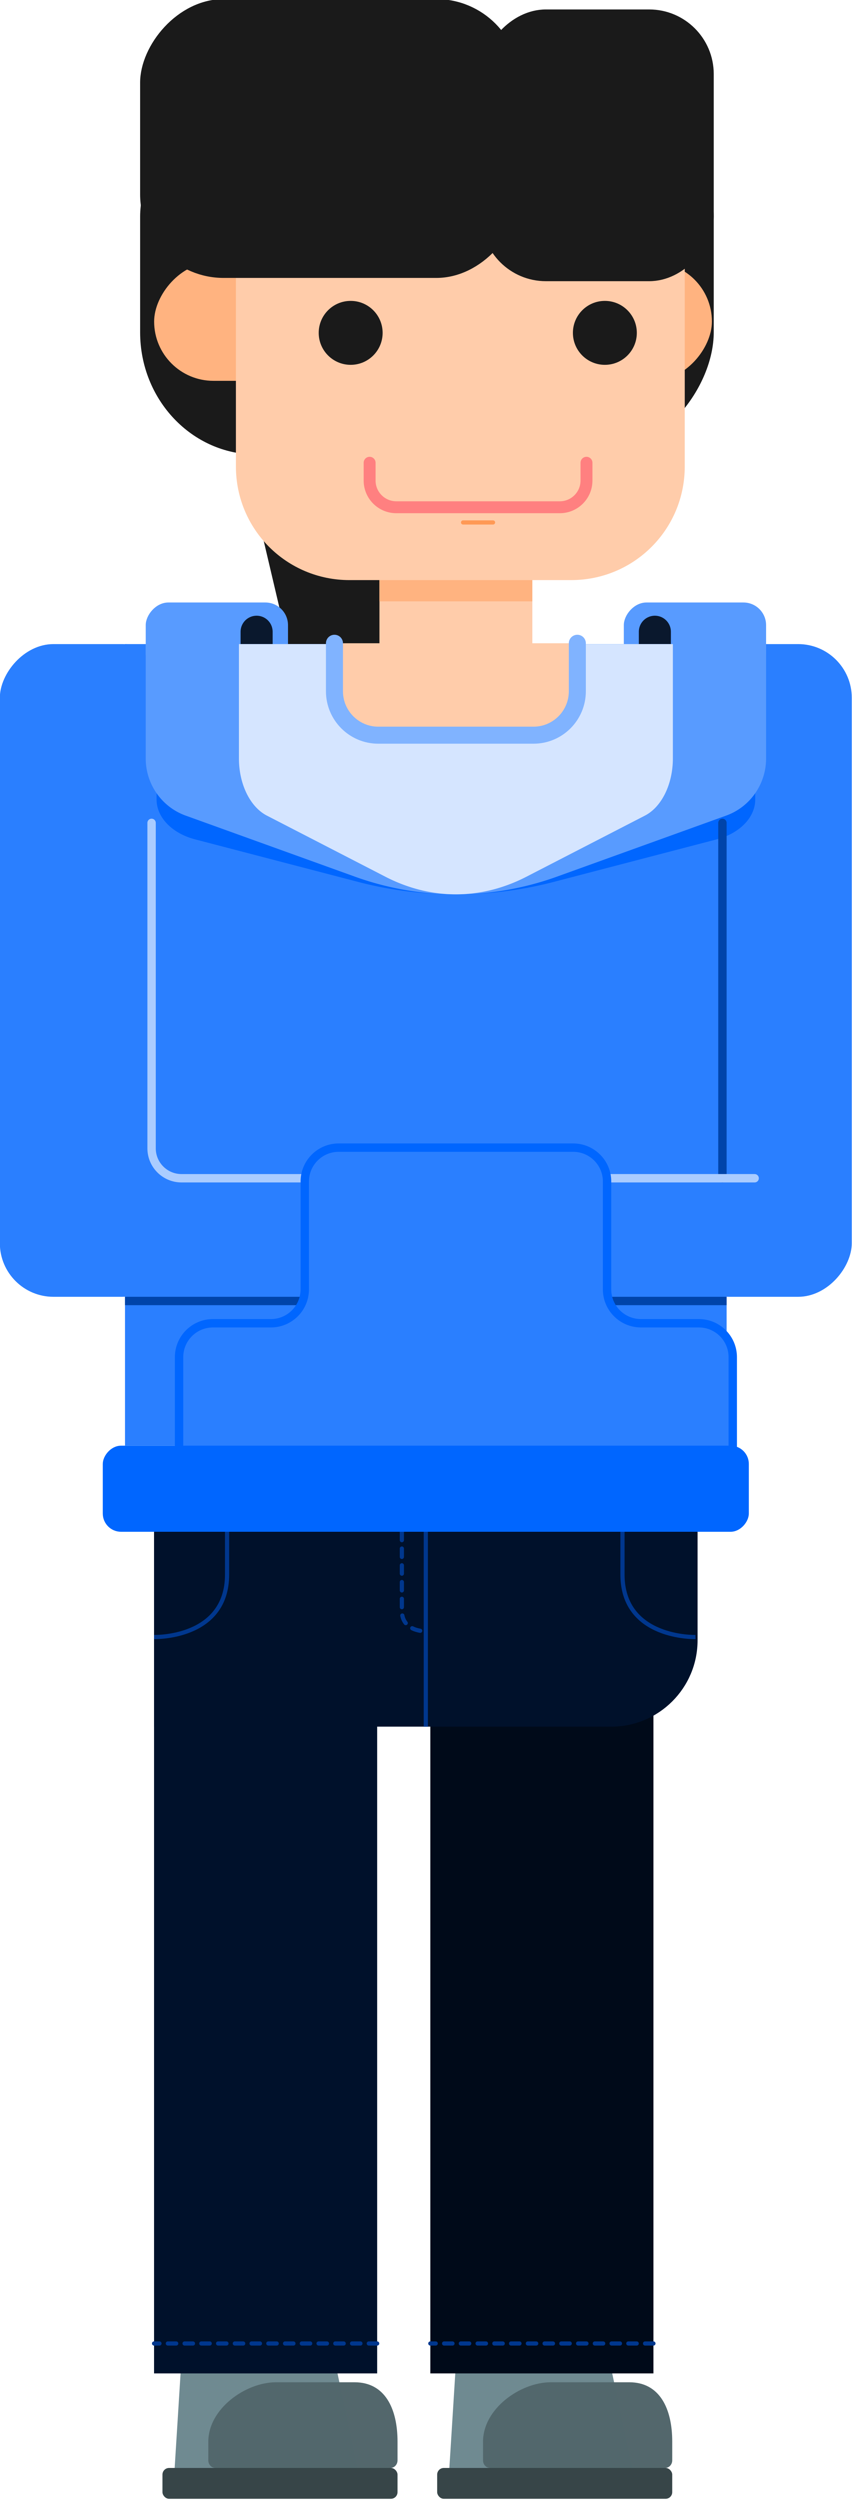 <?xml version="1.0" encoding="UTF-8" standalone="no"?>
<svg
   xmlns:dc="http://purl.org/dc/elements/1.1/"
   xmlns:cc="http://creativecommons.org/ns#"
   xmlns:rdf="http://www.w3.org/1999/02/22-rdf-syntax-ns#"
   xmlns:svg="http://www.w3.org/2000/svg"
   xmlns="http://www.w3.org/2000/svg"
   xmlns:sodipodi="http://sodipodi.sourceforge.net/DTD/sodipodi-0.dtd"
   xmlns:inkscape="http://www.inkscape.org/namespaces/inkscape"
   width="21.267mm"
   height="62.38mm"
   viewBox="0 0 21.267 62.38"
   version="1.1"
   id="svg13793"
   inkscape:version="1.0.1 (3bc2e813f5, 2020-09-07)"
   sodipodi:docname="orang.svg">
  <defs
     id="defs13787">
    <inkscape:path-effect
       effect="fillet_chamfer"
       id="path-effect9313"
       is_visible="true"
       lpeversion="1"
       satellites_param="F,0,0,1,0,0,0,1 @ F,0,0,1,0,0,0,1 @ F,0,0,1,0,0,0,1 @ F,0,0,1,0,0,0,1"
       unit="px"
       method="auto"
       mode="F"
       radius="0"
       chamfer_steps="1"
       flexible="false"
       use_knot_distance="true"
       apply_no_radius="true"
       apply_with_radius="true"
       only_selected="false"
       hide_knots="false" />
  </defs>
  <sodipodi:namedview
     id="base"
     pagecolor="#ffffff"
     bordercolor="#666666"
     borderopacity="1.0"
     inkscape:pageopacity="0.0"
     inkscape:pageshadow="2"
     inkscape:zoom="0.35"
     inkscape:cx="-64.233823"
     inkscape:cy="312.98756"
     inkscape:document-units="mm"
     inkscape:current-layer="layer1"
     inkscape:document-rotation="0"
     showgrid="false"
     fit-margin-top="0"
     fit-margin-left="0"
     fit-margin-right="0"
     fit-margin-bottom="0"
     inkscape:window-width="1366"
     inkscape:window-height="721"
     inkscape:window-x="0"
     inkscape:window-y="20"
     inkscape:window-maximized="1" />
  <g
     inkscape:label="Layer 1"
     inkscape:groupmode="layer"
     id="layer1"
     transform="translate(-122.829,-65.355)">
    <g
       id="g9311"
       transform="matrix(0.209,0,0,0.209,94.506,-168.082)">
      <g
         id="g9213"
         transform="translate(-93.69,6.298)">
        <path
           id="path9207"
           style="opacity:0.996;fill:#6f8a91;stroke-width:0.501;stroke-linejoin:round"
           d="m 266.891,1385.37 c 0.466,0 0.868,0.326 0.964,0.781 l 4.056,19.119 h -6.861 -2.027 -3.659 -3.809 -5.489 l 1.196,-19.103 c 0.028,-0.448 0.4,-0.797 0.849,-0.797 h 3.444 2.875 4.778 1.842 z" />
        <path
           id="path9209"
           style="opacity:0.996;fill:#53676c;fill-opacity:1;stroke:none;stroke-width:0.372;stroke-linecap:butt;stroke-linejoin:round;stroke-miterlimit:4;stroke-dasharray:none;stroke-dashoffset:0;stroke-opacity:1"
           d="m 262.175,1395.04 h 9.381 c 3.65,0 5.129,3.173 5.129,7.087 v 2.235 c 0,0.502 -0.379,0.908 -0.847,0.908 h -20.905 c -0.468,0 -0.847,-0.407 -0.847,-0.908 v -2.235 c 0,-3.914 4.439,-7.087 8.089,-7.087 z"
           sodipodi:nodetypes="cccccsssc" />
        <rect
           style="opacity:0.996;fill:#374548;fill-opacity:1;stroke:none;stroke-width:0.434;stroke-linecap:butt;stroke-linejoin:round;stroke-miterlimit:4;stroke-dasharray:none;stroke-dashoffset:0;stroke-opacity:1"
           id="rect9211"
           width="28.075"
           height="3.683"
           x="248.609"
           y="1405.27"
           ry="0.793" />
      </g>
      <g
         id="g9221"
         transform="translate(-60.881,6.298)">
        <path
           id="path9215"
           style="opacity:0.996;fill:#6f8a91;stroke-width:0.501;stroke-linejoin:round"
           d="m 266.891,1385.37 c 0.466,0 0.868,0.326 0.964,0.781 l 4.056,19.119 h -6.861 -2.027 -3.659 -3.809 -5.489 l 1.196,-19.103 c 0.028,-0.448 0.4,-0.797 0.849,-0.797 h 3.444 2.875 4.778 1.842 z" />
        <path
           id="path9217"
           style="opacity:0.996;fill:#53676c;fill-opacity:1;stroke:none;stroke-width:0.372;stroke-linecap:butt;stroke-linejoin:round;stroke-miterlimit:4;stroke-dasharray:none;stroke-dashoffset:0;stroke-opacity:1"
           d="m 262.175,1395.04 h 9.381 c 3.65,0 5.129,3.173 5.129,7.087 v 2.235 c 0,0.502 -0.379,0.908 -0.847,0.908 h -20.905 c -0.468,0 -0.847,-0.407 -0.847,-0.908 v -2.235 c 0,-3.914 4.439,-7.087 8.089,-7.087 z"
           sodipodi:nodetypes="cccccsssc" />
        <rect
           style="opacity:0.996;fill:#374548;fill-opacity:1;stroke:none;stroke-width:0.434;stroke-linecap:butt;stroke-linejoin:round;stroke-miterlimit:4;stroke-dasharray:none;stroke-dashoffset:0;stroke-opacity:1"
           id="rect9219"
           width="28.075"
           height="3.683"
           x="248.609"
           y="1405.27"
           ry="0.793" />
      </g>
      <rect
         style="opacity:1;fill:#000a19;fill-opacity:1;stroke:none;stroke-width:0.819;stroke-linecap:round;stroke-linejoin:round;stroke-miterlimit:4;stroke-dasharray:1.637, 1.637;stroke-dashoffset:0;stroke-opacity:1"
         id="rect9223"
         width="26.646"
         height="109.171"
         x="186.912"
         y="1291.109" />
      <rect
         style="opacity:1;fill:#00112b;fill-opacity:1;stroke:none;stroke-width:0.819;stroke-linecap:round;stroke-linejoin:round;stroke-miterlimit:4;stroke-dasharray:1.637, 1.637;stroke-dashoffset:0;stroke-opacity:1"
         id="rect9225"
         width="26.646"
         height="109.171"
         x="153.916"
         y="1291.109" />
      <path
         style="fill:#1a1a1a;stroke:none;stroke-width:0.265px;stroke-linecap:butt;stroke-linejoin:miter;stroke-opacity:1"
         d="m 166.721,1180.27 4.709,20.005 13.046,-1.652 v -21.048 z"
         id="path9227"
         sodipodi:nodetypes="ccccc" />
      <rect
         style="fill:#2a7fff;fill-opacity:1;stroke:none;stroke-width:2.758;stroke-linecap:round;stroke-miterlimit:4;stroke-dasharray:none"
         id="rect9229"
         width="21.03"
         height="77.927"
         x="-156.529"
         y="1193.82"
         ry="6.404"
         transform="scale(-1,1)" />
      <rect
         style="fill:#2a7fff;fill-opacity:1;stroke:none;stroke-width:2.758;stroke-linecap:round;stroke-miterlimit:4;stroke-dasharray:none"
         id="rect9231"
         width="21.03"
         height="77.927"
         x="-237.245"
         y="1193.82"
         ry="6.404"
         transform="scale(-1,1)" />
      <path
         id="path9233"
         style="opacity:0.997;fill:#2a7fff;fill-opacity:1;stroke:none;stroke-width:2.385;stroke-linecap:round;stroke-miterlimit:4;stroke-dasharray:none;stroke-opacity:1"
         d="m 222.298,1193.82 v 95.701 H 150.446 v -95.701 z"
         inkscape:path-effect="#path-effect9313"
         inkscape:original-d="m 222.29781,1193.8201 v 95.701 H 150.4462 v -95.701 z"
         sodipodi:nodetypes="ccccc" />
      <g
         id="g9249"
         transform="matrix(-1,0,0,1,376.338,0)">
        <rect
           style="fill:#589bff;fill-opacity:1;stroke:none;stroke-width:1.503;stroke-linecap:round"
           id="rect9235"
           width="16.992"
           height="8.752"
           x="206.425"
           y="1188.854"
           ry="2.704" />
        <rect
           style="fill:#589bff;fill-opacity:1;stroke:none;stroke-width:1.503;stroke-linecap:round"
           id="rect9237"
           width="16.992"
           height="8.752"
           x="149.326"
           y="1188.854"
           ry="2.704" />
        <g
           id="g9247">
          <path
             id="path9239"
             style="opacity:0.997;fill:none;fill-opacity:1;stroke:#0a182d;stroke-width:3.83;stroke-linecap:round;stroke-miterlimit:4;stroke-dasharray:none;stroke-opacity:1"
             d="m 210.174,1192.347 v 5.505 c 0,2.787 -3.842,5.046 -8.582,5.046 h -30.4 c -4.74,0 -8.582,-2.259 -8.582,-5.046 v -5.505"
             sodipodi:nodetypes="cssssc" />
          <path
             id="path9241"
             style="opacity:0.997;fill:#0066ff;fill-opacity:1;stroke:none;stroke-width:2.592;stroke-linecap:round;stroke-miterlimit:4;stroke-dasharray:none;stroke-opacity:1"
             d="m 150.623,1202.837 v 9.536 c 0,2.135 1.842,4.041 4.602,4.761 l 19.517,5.092 a 34.486,25.118 0 0 0 11.291,1.469 28.122,25.118 0 0 0 0.525,7e-4 28.122,25.118 0 0 0 7.7e-4,0 28.122,25.118 0 0 0 0.185,-7e-4 34.486,25.118 0 0 0 11.258,-1.469 l 19.517,-5.092 c 2.76,-0.72 4.602,-2.626 4.602,-4.761 v -9.536 h -6.598 -58.303 z m 44.543,19.6 a 28.122,25.118 0 0 1 -0.191,0.056 28.122,25.118 0 0 1 -0.255,0.072 28.122,25.118 0 0 0 0.255,-0.072 28.122,25.118 0 0 0 0.191,-0.056 z m -15.879,0.45 a 28.122,25.118 0 0 0 0.27,0.062 28.122,25.118 0 0 1 -0.27,-0.062 z m 13.808,0.082 a 28.122,25.118 0 0 1 -0.236,0.051 28.122,25.118 0 0 0 0.236,-0.051 z m -0.578,0.121 a 28.122,25.118 0 0 1 -0.237,0.046 28.122,25.118 0 0 1 -0.268,0.05 28.122,25.118 0 0 0 0.268,-0.05 28.122,25.118 0 0 0 0.237,-0.046 z m -1.058,0.193 a 28.122,25.118 0 0 1 -0.233,0.038 28.122,25.118 0 0 0 0.233,-0.038 z m -9.919,0.041 a 28.122,25.118 0 0 0 0.202,0.031 28.122,25.118 0 0 1 -0.202,-0.031 z m 9.335,0.049 a 28.122,25.118 0 0 1 -0.242,0.034 28.122,25.118 0 0 0 0.242,-0.034 z m -8.857,0.022 a 28.122,25.118 0 0 0 0.275,0.037 28.122,25.118 0 0 0 0.277,0.035 28.122,25.118 0 0 1 -0.277,-0.035 28.122,25.118 0 0 1 -0.275,-0.037 z m 8.248,0.061 a 28.122,25.118 0 0 1 -0.15,0.018 28.122,25.118 0 0 0 0.15,-0.018 z m -6.499,0.133 a 28.122,25.118 0 0 0 0.19,0.016 28.122,25.118 0 0 1 -0.19,-0.016 z m 4.927,0.023 a 28.122,25.118 0 0 1 -0.252,0.018 28.122,25.118 0 0 0 0.252,-0.018 z m -0.925,0.055 a 28.122,25.118 0 0 1 -0.189,0.01 28.122,25.118 0 0 1 -0.249,0.01 28.122,25.118 0 0 0 0.249,-0.01 28.122,25.118 0 0 0 0.189,-0.01 z" />
          <path
             id="path9243"
             style="opacity:0.997;fill:#589bff;fill-opacity:1;stroke:none;stroke-width:3.159;stroke-linecap:round;stroke-miterlimit:4;stroke-dasharray:none;stroke-opacity:1"
             d="m 149.326,1193.82 v 13.658 c 0,3.059 1.909,5.787 4.769,6.819 l 20.225,7.293 a 35.736,35.975 0 0 0 11.7,2.104 29.142,35.975 0 0 0 0.544,10e-4 29.142,35.975 0 0 0 7.9e-4,0 29.142,35.975 0 0 0 0.192,-10e-4 35.736,35.975 0 0 0 11.666,-2.104 l 20.225,-7.293 c 2.86,-1.032 4.769,-3.76 4.769,-6.819 v -13.658 h -6.837 -60.417 z m 46.158,28.073 a 29.142,35.975 0 0 1 -0.198,0.08 29.142,35.975 0 0 1 -0.265,0.104 29.142,35.975 0 0 0 0.265,-0.104 29.142,35.975 0 0 0 0.198,-0.08 z m -16.454,0.645 a 29.142,35.975 0 0 0 0.28,0.088 29.142,35.975 0 0 1 -0.28,-0.088 z m 14.309,0.117 a 29.142,35.975 0 0 1 -0.245,0.073 29.142,35.975 0 0 0 0.245,-0.073 z m -0.599,0.174 a 29.142,35.975 0 0 1 -0.246,0.067 29.142,35.975 0 0 1 -0.277,0.071 29.142,35.975 0 0 0 0.277,-0.071 29.142,35.975 0 0 0 0.246,-0.067 z m -1.097,0.276 a 29.142,35.975 0 0 1 -0.241,0.054 29.142,35.975 0 0 0 0.241,-0.054 z m -10.279,0.059 a 29.142,35.975 0 0 0 0.209,0.044 29.142,35.975 0 0 1 -0.209,-0.044 z m 9.674,0.071 a 29.142,35.975 0 0 1 -0.25,0.049 29.142,35.975 0 0 0 0.25,-0.049 z m -9.179,0.031 a 29.142,35.975 0 0 0 0.285,0.053 29.142,35.975 0 0 0 0.287,0.05 29.142,35.975 0 0 1 -0.287,-0.05 29.142,35.975 0 0 1 -0.285,-0.053 z m 8.547,0.087 a 29.142,35.975 0 0 1 -0.155,0.026 29.142,35.975 0 0 0 0.155,-0.026 z m -6.735,0.191 a 29.142,35.975 0 0 0 0.197,0.023 29.142,35.975 0 0 1 -0.197,-0.023 z m 5.106,0.032 a 29.142,35.975 0 0 1 -0.261,0.025 29.142,35.975 0 0 0 0.261,-0.025 z m -0.959,0.079 a 29.142,35.975 0 0 1 -0.196,0.01 29.142,35.975 0 0 1 -0.258,0.014 29.142,35.975 0 0 0 0.258,-0.014 29.142,35.975 0 0 0 0.196,-0.01 z" />
          <path
             id="path9245"
             style="fill:#d5e5ff;fill-opacity:1;stroke:none;stroke-width:1.33;stroke-linecap:round"
             d="m 160.459,1193.82 v 13.658 c 0,3.059 1.335,5.787 3.336,6.819 l 14.147,7.293 a 24.997,35.975 0 0 0 16.86,0 l 14.147,-7.293 c 2.001,-1.032 3.336,-3.76 3.336,-6.819 v -13.658 z" />
        </g>
      </g>
      <rect
         style="fill:#ffccaa;fill-opacity:1;stroke:none;stroke-width:1;stroke-linecap:round"
         id="rect9251"
         width="18.261"
         height="24.151"
         x="-199.096"
         y="1180.137"
         transform="scale(-1,1)" />
      <g
         id="g9275"
         transform="translate(2.646)">
        <rect
           style="fill:#1a1a1a;stroke:none;stroke-width:1.4;stroke-linecap:round"
           id="rect9253"
           width="27.699"
           height="42.994"
           x="-177.305"
           y="1128.194"
           ry="14.585"
           transform="scale(-1,1)" />
        <rect
           style="fill:#1a1a1a;stroke:none;stroke-width:1.4;stroke-linecap:round"
           id="rect9255"
           width="27.699"
           height="42.994"
           x="-218.114"
           y="1128.194"
           ry="14.585"
           transform="scale(-1,1)" />
        <rect
           style="fill:#ffb380;stroke:none;stroke-width:0.922;stroke-linecap:round"
           id="rect9257"
           width="66.614"
           height="14.158"
           x="-217.894"
           y="1148.232"
           ry="7.079"
           transform="scale(-1,1)" />
        <path
           id="path9259"
           style="fill:#ffccaa;stroke:none;stroke-width:0.934;stroke-linecap:round"
           d="m 201.085,1134.566 h -26.472 c -7.516,0 -13.567,6.051 -13.567,13.567 v 24.481 c 0,7.516 6.051,13.567 13.567,13.567 h 26.472 c 7.516,0 13.567,-6.051 13.567,-13.567 v -24.481 c 0,-7.516 -6.051,-13.567 -13.567,-13.567 z"
           sodipodi:nodetypes="sssssssss" />
        <rect
           style="fill:#1a1a1a;stroke:none;stroke-width:1.577;stroke-linecap:round"
           id="rect9261"
           width="45.354"
           height="33.291"
           x="-194.959"
           y="1116.814"
           ry="9.979"
           transform="scale(-1,1)" />
        <rect
           style="fill:#1a1a1a;stroke:none;stroke-width:1.218;stroke-linecap:round"
           id="rect9263"
           width="27.754"
           height="32.444"
           x="-218.114"
           y="1118.051"
           ry="7.713"
           transform="scale(-1,1)" />
        <g
           id="g9269"
           transform="matrix(-1.435,0,0,1.435,477.617,216.977)">
          <circle
             style="fill:#1a1a1a;fill-opacity:1;stroke:none;stroke-width:1;stroke-linecap:round"
             id="circle9265"
             cx="189.9"
             cy="654.834"
             r="2.66" />
          <circle
             style="fill:#1a1a1a;fill-opacity:1;stroke:none;stroke-width:1;stroke-linecap:round"
             id="circle9267"
             cx="211.056"
             cy="654.834"
             r="2.66" />
        </g>
        <path
           style="fill:none;stroke:#ff8080;stroke-width:1.423;stroke-linecap:round;stroke-linejoin:miter;stroke-miterlimit:4;stroke-dasharray:none;stroke-opacity:1"
           d="m 202.916,1172.171 v 2.125 c 0,1.76 -1.427,3.187 -3.187,3.187 h -19.527 c -1.76,0 -3.187,-1.427 -3.187,-3.187 v -2.125"
           id="path9271"
           sodipodi:nodetypes="cssssc" />
        <path
           style="fill:none;stroke:#ff9955;stroke-width:0.5;stroke-linecap:round;stroke-linejoin:miter;stroke-miterlimit:4;stroke-dasharray:none;stroke-opacity:1"
           d="m 191.755,1179.298 h -3.578"
           id="path9273" />
      </g>
      <rect
         style="fill:#ffb380;fill-opacity:1;stroke:none;stroke-width:0.324;stroke-linecap:round"
         id="rect9277"
         width="18.261"
         height="2.537"
         x="-199.096"
         y="1186.182"
         transform="scale(-1,1)" />
      <g
         id="g9283"
         transform="matrix(-1,0,0,1,392.35,500.659)">
        <path
           id="path9279"
           style="opacity:0.997;fill:#ffccaa;fill-opacity:1;stroke:none;stroke-width:0.857;stroke-linecap:round"
           d="m 187.88,693.063 h 29.007 v 5.726 c 0,2.899 -2.343,5.248 -5.234,5.248 h -18.539 c -2.891,0 -5.234,-2.35 -5.234,-5.248 z"
           sodipodi:nodetypes="ccssssc" />
        <path
           id="path9281"
           style="opacity:0.997;fill:none;fill-opacity:1;stroke:#80b3ff;stroke-width:2.033;stroke-linecap:round;stroke-miterlimit:4;stroke-dasharray:none;stroke-opacity:1"
           d="m 216.888,693.063 v 5.726 c 0,2.899 -2.343,5.248 -5.234,5.248 h -18.539 c -2.891,0 -5.234,-2.35 -5.234,-5.248 v -5.726"
           sodipodi:nodetypes="cssssc" />
      </g>
      <path
         style="fill:none;stroke:#0044aa;stroke-width:1;stroke-linecap:round;stroke-linejoin:round;stroke-miterlimit:4;stroke-dasharray:none;stroke-opacity:1"
         d="m 221.798,1215.165 v 42.428"
         id="path9285"
         sodipodi:nodetypes="cc" />
      <path
         style="fill:#2a7fff;stroke:#0044aa;stroke-width:1;stroke-linecap:butt;stroke-linejoin:miter;stroke-miterlimit:4;stroke-dasharray:none;stroke-opacity:1"
         d="M 222.298,1272.247 H 150.446"
         id="path9287"
         sodipodi:nodetypes="cc" />
      <path
         style="fill:none;stroke:#aaccff;stroke-width:1;stroke-linecap:round;stroke-linejoin:round;stroke-miterlimit:4;stroke-dasharray:none;stroke-opacity:1"
         d="m 153.621,1215.165 v 38.855 c -3e-5,1.974 1.6,3.573 3.573,3.573 h 16.436"
         id="path9289"
         sodipodi:nodetypes="cccc" />
      <path
         style="fill:none;stroke:#00378e;stroke-width:0.5;stroke-linecap:round;stroke-linejoin:miter;stroke-miterlimit:4;stroke-dasharray:1, 1;stroke-dashoffset:0;stroke-opacity:1"
         d="M 180.562,1396.709 H 153.916"
         id="path9291"
         sodipodi:nodetypes="cc" />
      <path
         id="path9293"
         style="opacity:1;fill:#00112b;fill-opacity:1;stroke:none;stroke-width:0.5;stroke-linecap:round;stroke-linejoin:round;stroke-miterlimit:4;stroke-dasharray:1, 1;stroke-dashoffset:0;stroke-opacity:1"
         d="m 153.916,1291.109 h 64.913 v 21.647 c 0,5.694 -4.616,10.31 -10.31,10.31 h -54.603 z"
         sodipodi:nodetypes="ccsscc" />
      <path
         style="fill:none;stroke:#00378e;stroke-width:0.5;stroke-linecap:round;stroke-linejoin:miter;stroke-miterlimit:4;stroke-dasharray:1, 1;stroke-dashoffset:0;stroke-opacity:1"
         d="M 213.558,1396.709 H 186.912"
         id="path9295"
         sodipodi:nodetypes="cc" />
      <path
         style="fill:none;stroke:#00378e;stroke-width:0.5;stroke-linecap:round;stroke-linejoin:miter;stroke-miterlimit:4;stroke-dasharray:1, 1;stroke-dashoffset:0;stroke-opacity:1"
         d="m 183.512,1299.801 c 0,0 0,6.306 0,9.432 0,2.529 2.86,2.446 2.86,2.446"
         id="path9297"
         sodipodi:nodetypes="csc" />
      <path
         style="fill:none;stroke:#00378e;stroke-width:0.5;stroke-linecap:butt;stroke-linejoin:miter;stroke-miterlimit:4;stroke-dasharray:none;stroke-dashoffset:0;stroke-opacity:1"
         d="m 162.637,1295.069 v 9.836 c 0,7.712 -8.721,7.461 -8.721,7.461"
         id="path9299"
         sodipodi:nodetypes="csc" />
      <path
         style="fill:none;stroke:#00378e;stroke-width:0.5;stroke-linecap:butt;stroke-linejoin:miter;stroke-miterlimit:4;stroke-dasharray:none;stroke-opacity:1"
         d="m 186.372,1297.117 v 25.949"
         id="path9301"
         sodipodi:nodetypes="cc" />
      <path
         style="fill:none;stroke:#00378e;stroke-width:0.5;stroke-linecap:butt;stroke-linejoin:miter;stroke-miterlimit:4;stroke-dasharray:none;stroke-dashoffset:0;stroke-opacity:1"
         d="m 209.86,1295.069 v 9.836 c 0,7.712 8.721,7.461 8.721,7.461"
         id="path9303"
         sodipodi:nodetypes="csc" />
      <path
         style="fill:none;stroke:#aaccff;stroke-width:1;stroke-linecap:round;stroke-linejoin:miter;stroke-miterlimit:4;stroke-dasharray:none;stroke-opacity:1"
         d="m 225.645,1257.593 h -23.562"
         id="path9305"
         sodipodi:nodetypes="cc" />
      <path
         id="path9307"
         style="opacity:0.999;fill:#2a7fff;fill-opacity:1;stroke:#0066ff;stroke-width:1;stroke-linecap:round;stroke-miterlimit:4;stroke-dasharray:none;stroke-opacity:1"
         d="m 208.018,1257.985 v 12.872 c 0,2.235 1.812,4.048 4.048,4.048 h 6.918 c 2.235,0 4.048,1.812 4.048,4.048 v 12.157 h -66.129 v -12.157 c 0,-2.235 1.812,-4.048 4.048,-4.048 h 6.918 c 2.235,0 4.048,-1.812 4.048,-4.048 v -12.872 c 0,-2.235 1.812,-4.048 4.047,-4.048 h 28.009 c 2.235,0 4.048,1.812 4.048,4.048 z"
         sodipodi:nodetypes="cccccccccsssssc" />
      <rect
         style="opacity:0.999;fill:#0066ff;fill-opacity:1;stroke:none;stroke-width:1.108;stroke-linecap:round;stroke-linejoin:round;stroke-miterlimit:4;stroke-dasharray:none"
         id="rect9309"
         width="77.159"
         height="10.279"
         x="-224.951"
         y="1289.521"
         ry="2.181"
         transform="scale(-1,1)" />
    </g>
  </g>
</svg>
